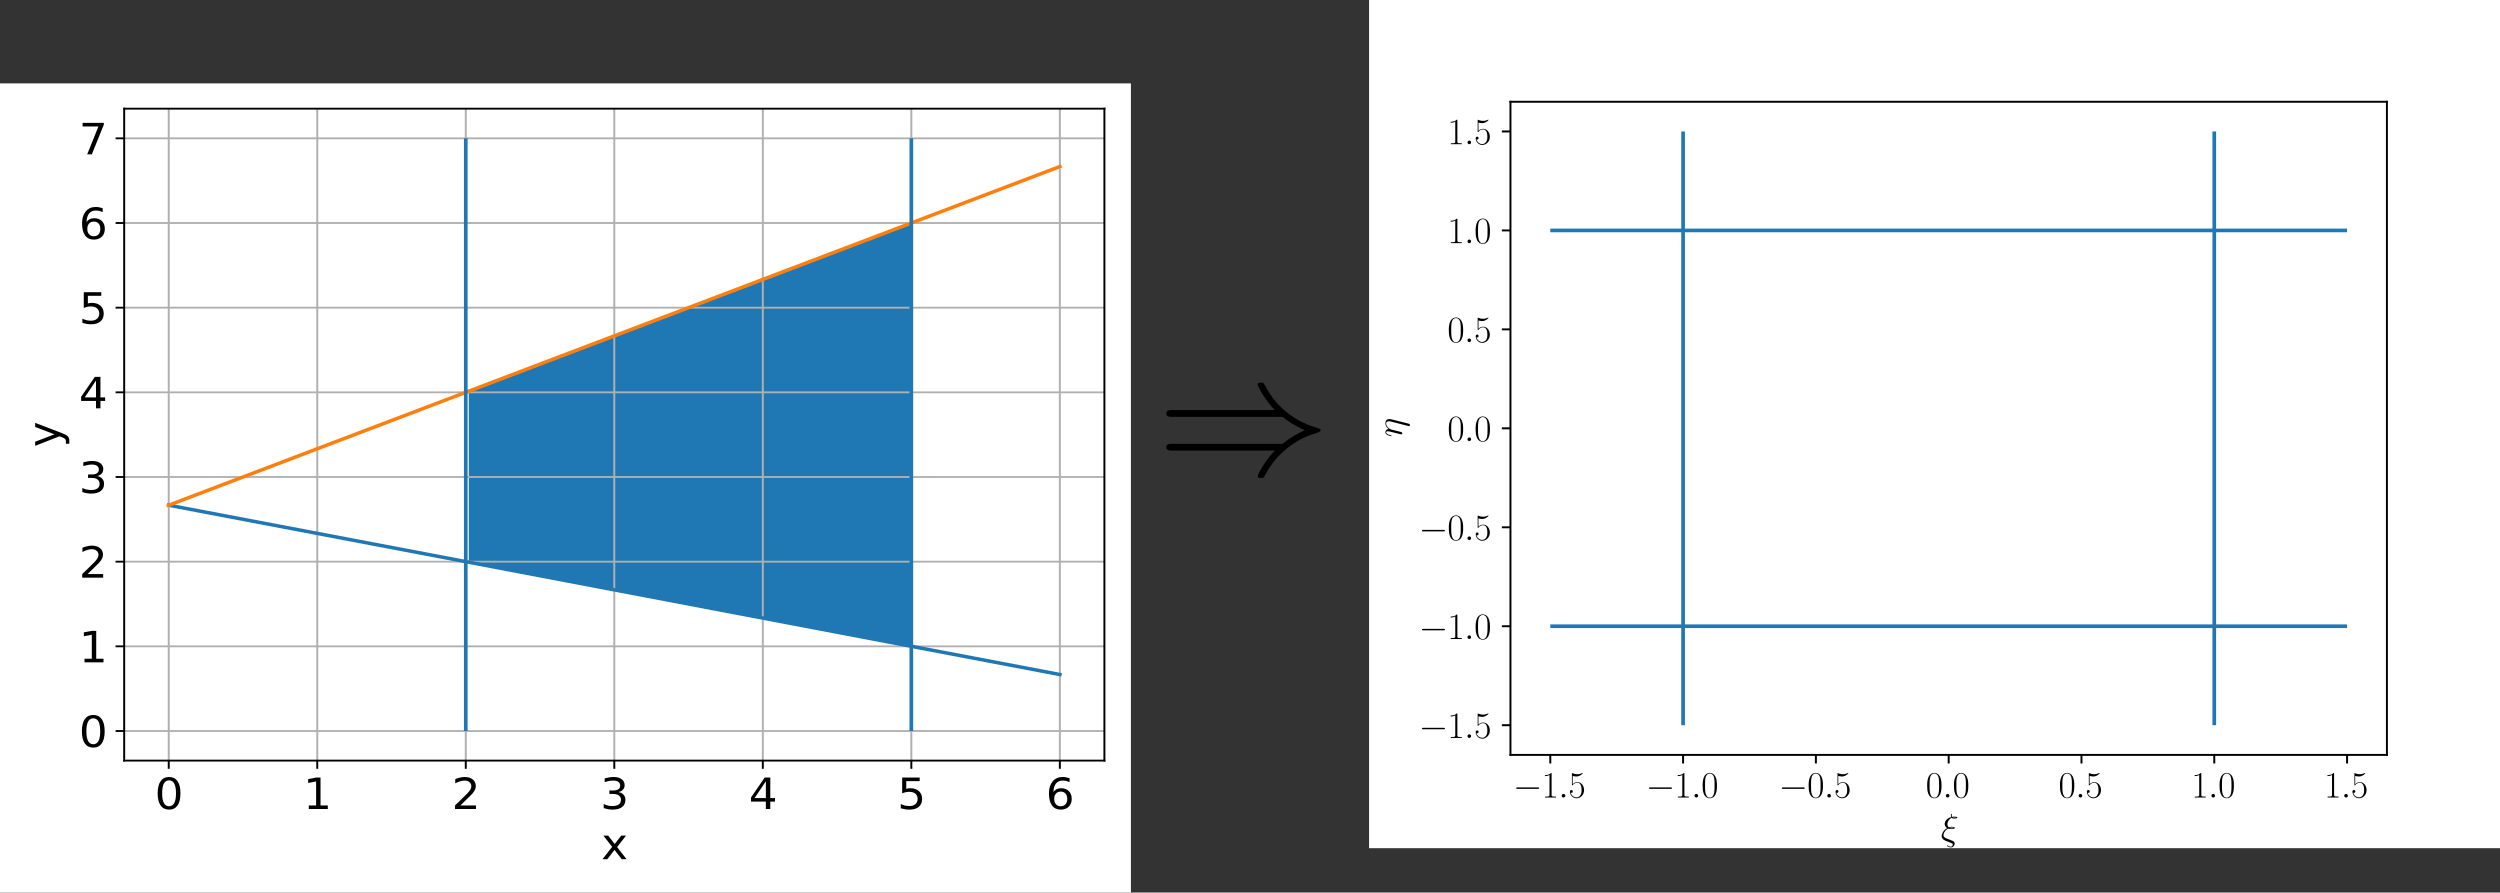 <?xml version="1.0" encoding="UTF-8" standalone="no"?>
<svg
   width="1018.649pt"
   height="363.675pt"
   viewBox="0 0 1018.649 363.675"
   version="1.1"
   id="svg300"
   sodipodi:docname="xietaBereich.svg"
   inkscape:version="1.1.1 (3bf5ae0d25, 2021-09-20)"
   xmlns:inkscape="http://www.inkscape.org/namespaces/inkscape"
   xmlns:sodipodi="http://sodipodi.sourceforge.net/DTD/sodipodi-0.dtd"
   xmlns:xlink="http://www.w3.org/1999/xlink"
   xmlns="http://www.w3.org/2000/svg"
   xmlns:svg="http://www.w3.org/2000/svg"
   xmlns:rdf="http://www.w3.org/1999/02/22-rdf-syntax-ns#"
   xmlns:cc="http://creativecommons.org/ns#"
   xmlns:dc="http://purl.org/dc/elements/1.1/"
   xmlns:ns1="http://www.iki.fi/pav/software/textext/">
  <rect x="0" y="0" width="1018.649" height="363.675" fill="#333333" stroke="none"/>
  <sodipodi:namedview
     id="namedview302"
     pagecolor="#ffffff"
     bordercolor="#666666"
     borderopacity="1.0"
     inkscape:pageshadow="2"
     inkscape:pageopacity="0.0"
     inkscape:pagecheckerboard="0"
     inkscape:document-units="pt"
     showgrid="false"
     inkscape:zoom="0.18337513"
     inkscape:cx="706.20264"
     inkscape:cy="738.92246"
     inkscape:window-width="1366"
     inkscape:window-height="705"
     inkscape:window-x="-8"
     inkscape:window-y="-8"
     inkscape:window-maximized="1"
     inkscape:current-layer="svg300" />
  <defs
     id="defs6">
    <style
       type="text/css"
       id="style4">*{stroke-linejoin: round; stroke-linecap: butt}</style>
    <style
       type="text/css"
       id="style1437">*{stroke-linejoin: round; stroke-linecap: butt}</style>
    <path
       id="mfb6cc3aec3"
       d="m 371.634,-286.104 v 180.987 l 1.825,0.363 1.825,0.363 1.825,0.363 1.825,0.363 1.825,0.363 1.825,0.363 1.825,0.363 1.825,0.363 1.825,0.363 1.825,0.363 1.825,0.363 1.825,0.363 1.825,0.363 1.825,0.363 1.825,0.363 1.825,0.363 1.825,0.363 1.825,0.363 1.825,0.363 1.825,0.363 1.825,0.363 1.825,0.363 1.825,0.363 1.825,0.363 1.825,0.363 1.825,0.363 1.825,0.363 1.825,0.363 1.825,0.363 1.825,0.363 1.825,0.363 1.825,0.363 1.825,0.363 v -216.966 0 l -1.825,0.727 -1.825,0.727 -1.825,0.727 -1.825,0.727 -1.825,0.727 -1.825,0.727 -1.825,0.727 -1.825,0.727 -1.825,0.727 -1.825,0.727 -1.825,0.727 -1.825,0.727 -1.825,0.727 -1.825,0.727 -1.825,0.727 -1.825,0.727 -1.825,0.727 -1.825,0.727 -1.825,0.727 -1.825,0.727 -1.825,0.727 -1.825,0.727 -1.825,0.727 -1.825,0.727 -1.825,0.727 -1.825,0.727 -1.825,0.727 -1.825,0.727 -1.825,0.727 -1.825,0.727 -1.825,0.727 -1.825,0.727 z"
       style="stroke:#ffffff" />
    <path
       id="m5500cf7543"
       d="M 0,0 V 3.5"
       style="stroke:#000000;stroke-width:0.8" />
    <path
       id="DejaVuSans-30"
       d="m 2034,4250 q -487,0 -733,-480 -245,-479 -245,-1442 0,-959 245,-1439 246,-480 733,-480 491,0 736,480 246,480 246,1439 0,963 -246,1442 -245,480 -736,480 z m 0,500 q 785,0 1199,-621 414,-620 414,-1801 0,-1178 -414,-1799 -414,-620 -1199,-620 -784,0 -1198,620 -414,621 -414,1799 0,1181 414,1801 414,621 1198,621 z"
       transform="scale(0.016)" />
    <path
       id="DejaVuSans-31"
       d="M 794,531 H 1825 V 4091 L 703,3866 v 575 l 1116,225 h 631 V 531 H 3481 V 0 H 794 Z"
       transform="scale(0.016)" />
    <path
       id="DejaVuSans-32"
       d="M 1228,531 H 3431 V 0 H 469 v 531 q 359,372 979,998 621,627 780,809 303,340 423,576 121,236 121,464 0,372 -261,606 -261,235 -680,235 -297,0 -627,-103 -329,-103 -704,-313 v 638 q 381,153 712,231 332,78 607,78 725,0 1156,-363 431,-362 431,-968 0,-288 -108,-546 -107,-257 -392,-607 -78,-91 -497,-524 Q 1991,1309 1228,531 Z"
       transform="scale(0.016)" />
    <path
       id="DejaVuSans-33"
       d="m 2597,2516 q 453,-97 707,-404 255,-306 255,-756 0,-690 -475,-1069 -475,-378 -1350,-378 -293,0 -604,58 -311,58 -642,174 v 609 q 262,-153 574,-231 313,-78 654,-78 593,0 904,234 311,234 311,681 0,413 -289,645 -289,233 -804,233 h -544 v 519 h 569 q 465,0 712,186 247,186 247,536 0,359 -255,551 -254,193 -729,193 -260,0 -557,-57 -297,-56 -653,-174 v 562 q 360,100 674,150 314,50 592,50 719,0 1137,-327 419,-326 419,-882 0,-388 -222,-655 -222,-267 -631,-370 z"
       transform="scale(0.016)" />
    <path
       id="DejaVuSans-34"
       d="M 2419,4116 825,1625 h 1594 z m -166,550 h 794 V 1625 h 666 V 1100 H 3047 V 0 H 2419 V 1100 H 313 v 609 z"
       transform="scale(0.016)" />
    <path
       id="DejaVuSans-35"
       d="M 691,4666 H 3169 V 4134 H 1269 V 2991 q 137,47 274,70 138,23 276,23 781,0 1237,-428 457,-428 457,-1159 Q 3513,744 3044,326 2575,-91 1722,-91 1428,-91 1123,-41 819,9 494,109 v 635 q 281,-153 581,-228 300,-75 634,-75 541,0 856,284 316,284 316,772 0,487 -316,771 -315,285 -856,285 -253,0 -505,-56 -251,-56 -513,-175 z"
       transform="scale(0.016)" />
    <path
       id="DejaVuSans-36"
       d="m 2113,2584 q -425,0 -674,-291 -248,-290 -248,-796 0,-503 248,-796 249,-292 674,-292 425,0 673,292 248,293 248,796 0,506 -248,796 -248,291 -673,291 z m 1253,1979 v -575 q -238,112 -480,171 -242,60 -480,60 -625,0 -955,-422 -329,-422 -376,-1275 184,272 462,417 279,145 613,145 703,0 1111,-427 408,-426 408,-1160 0,-719 -425,-1154 -425,-434 -1131,-434 -810,0 -1238,620 -428,621 -428,1799 0,1106 525,1764 525,658 1409,658 238,0 480,-47 242,-47 505,-140 z"
       transform="scale(0.016)" />
    <path
       id="DejaVuSans-78"
       d="M 3513,3500 2247,1797 3578,0 H 2900 L 1881,1375 863,0 H 184 L 1544,1831 300,3500 h 678 l 928,-1247 928,1247 z"
       transform="scale(0.016)" />
    <path
       id="m628132b4f6"
       d="M 0,0 H -3.5"
       style="stroke:#000000;stroke-width:0.8" />
    <path
       id="DejaVuSans-37"
       d="M 525,4666 H 3525 V 4397 L 1831,0 H 1172 L 2766,4134 H 525 Z"
       transform="scale(0.016)" />
    <path
       id="DejaVuSans-79"
       d="m 2059,-325 q -243,-625 -475,-815 -231,-191 -618,-191 H 506 v 481 h 338 q 237,0 368,113 132,112 291,531 L 1606,56 191,3500 H 800 L 1894,763 2988,3500 h 609 z"
       transform="scale(0.016)" />
    <clipPath
       id="p78d6d5facd">
      <rect
         x="50.6"
         y="10.8"
         width="399.4"
         height="278.44"
         id="rect1742" />
    </clipPath>
  </defs>
  <g
     id="figure_1"
     transform="translate(557.849)">
    <g
       id="patch_1">
      <path
         d="M 0,345.6 H 460.8 V 0 H 0 Z"
         style="fill:#ffffff"
         id="path8" />
    </g>
    <g
       id="axes_1">
      <g
         id="patch_2">
        <path
           d="M 57.6,307.584 H 414.72 V 41.472 H 57.6 Z"
           style="fill:#ffffff"
           id="path11" />
      </g>
      <g
         id="matplotlib.axis_1">
        <g
           id="xtick_1">
          <g
             id="line2d_1">
            <defs
               id="defs15">
              <path
                 id="m0224754f36"
                 d="M 0,0 V 3.5"
                 style="stroke:#000000;stroke-width:0.8" />
            </defs>
            <g
               id="g19">
              <use
                 xlink:href="#m0224754f36"
                 x="73.833"
                 y="307.584"
                 style="stroke:#000000;stroke-width:0.8"
                 id="use17"
                 width="100%"
                 height="100%" />
            </g>
          </g>
          <g
             id="text_1">
            <!-- $\mathdefault{&#8722;1.5}$ -->
            <g
               transform="matrix(0.15,0,0,-0.15,58.673,324.962)"
               id="g36">
              <defs
                 id="defs26">
                <path
                   id="CMSY10-0"
                   d="m 4218,1472 c 108,0 224,0 224,128 0,128 -116,128 -224,128 H 755 c -109,0 -224,0 -224,-128 0,-128 115,-128 224,-128 z"
                   transform="scale(0.016)" />
                <path
                   id="CMR17-31"
                   d="m 1702,4058 c 0,134 -6,134 -96,134 -249,-276 -627,-365 -985,-365 -19,0 -51,0 -58,-19 -6,-13 -6,-26 -6,-160 198,0 531,38 787,191 V 461 C 1344,236 1331,160 781,160 H 589 V 0 c 307,0 627,0 934,0 307,0 627,0 935,0 v 160 h -192 c -551,0 -564,70 -564,298 z"
                   transform="scale(0.016)" />
                <path
                   id="CMMI12-3a"
                   d="M 1178,307 C 1178,492 1024,619 870,619 685,619 557,466 557,313 557,128 710,0 864,0 c 186,0 314,153 314,307 z"
                   transform="scale(0.016)" />
                <path
                   id="CMR17-35"
                   d="m 730,3692 c 64,-26 326,-108 595,-108 595,0 921,327 1107,516 0,57 0,92 -38,92 -7,0 -20,0 -71,-29 -224,-105 -486,-190 -806,-190 -192,0 -480,26 -794,166 -70,32 -83,32 -89,32 -32,0 -39,-7 -39,-134 V 2203 c 0,-114 0,-146 64,-146 32,0 45,13 77,57 205,287 486,408 806,408 224,0 704,-140 704,-1233 0,-204 0,-574 -192,-868 C 1894,159 1645,25 1370,25 947,25 518,320 403,814 c 26,-7 77,-19 103,-19 83,0 243,45 243,243 0,172 -122,242 -243,242 -148,0 -244,-90 -244,-269 0,-557 442,-1139 1120,-1139 660,0 1287,568 1287,1392 0,766 -499,1360 -1120,1360 -327,0 -602,-121 -819,-350 z"
                   transform="scale(0.016)" />
              </defs>
              <use
                 xlink:href="#CMSY10-0"
                 transform="scale(0.996)"
                 id="use28"
                 x="0"
                 y="0"
                 width="100%"
                 height="100%" />
              <use
                 xlink:href="#CMR17-31"
                 transform="matrix(0.996,0,0,0.996,77.487,0)"
                 id="use30"
                 x="0"
                 y="0"
                 width="100%"
                 height="100%" />
              <use
                 xlink:href="#CMMI12-3a"
                 transform="matrix(0.996,0,0,0.996,123.178,0)"
                 id="use32"
                 x="0"
                 y="0"
                 width="100%"
                 height="100%" />
              <use
                 xlink:href="#CMR17-35"
                 transform="matrix(0.996,0,0,0.996,150.275,0)"
                 id="use34"
                 x="0"
                 y="0"
                 width="100%"
                 height="100%" />
            </g>
          </g>
        </g>
        <g
           id="xtick_2">
          <g
             id="line2d_2">
            <g
               id="g42">
              <use
                 xlink:href="#m0224754f36"
                 x="127.942"
                 y="307.584"
                 style="stroke:#000000;stroke-width:0.8"
                 id="use40"
                 width="100%"
                 height="100%" />
            </g>
          </g>
          <g
             id="text_2">
            <!-- $\mathdefault{&#8722;1.0}$ -->
            <g
               transform="matrix(0.15,0,0,-0.15,112.782,324.962)"
               id="g56">
              <defs
                 id="defs46">
                <path
                   id="CMR17-30"
                   d="m 2688,2025 c 0,391 -6,1055 -275,1566 -237,448 -615,607 -947,607 -308,0 -698,-140 -941,-601 C 269,3118 243,2524 243,2025 c 0,-364 7,-919 205,-1406 275,-658 768,-747 1018,-747 294,0 742,121 1004,728 192,442 218,959 218,1425 z M 1466,-26 c -410,0 -653,351 -743,838 -70,376 -70,926 -70,1284 0,492 0,901 83,1291 122,542 480,709 730,709 262,0 601,-173 723,-696 83,-364 89,-793 89,-1304 0,-416 0,-927 -76,-1304 C 2067,95 1690,-26 1466,-26 Z"
                   transform="scale(0.016)" />
              </defs>
              <use
                 xlink:href="#CMSY10-0"
                 transform="scale(0.996)"
                 id="use48"
                 x="0"
                 y="0"
                 width="100%"
                 height="100%" />
              <use
                 xlink:href="#CMR17-31"
                 transform="matrix(0.996,0,0,0.996,77.487,0)"
                 id="use50"
                 x="0"
                 y="0"
                 width="100%"
                 height="100%" />
              <use
                 xlink:href="#CMMI12-3a"
                 transform="matrix(0.996,0,0,0.996,123.178,0)"
                 id="use52"
                 x="0"
                 y="0"
                 width="100%"
                 height="100%" />
              <use
                 xlink:href="#CMR17-30"
                 transform="matrix(0.996,0,0,0.996,150.275,0)"
                 id="use54"
                 x="0"
                 y="0"
                 width="100%"
                 height="100%" />
            </g>
          </g>
        </g>
        <g
           id="xtick_3">
          <g
             id="line2d_3">
            <g
               id="g62">
              <use
                 xlink:href="#m0224754f36"
                 x="182.051"
                 y="307.584"
                 style="stroke:#000000;stroke-width:0.8"
                 id="use60"
                 width="100%"
                 height="100%" />
            </g>
          </g>
          <g
             id="text_3">
            <!-- $\mathdefault{&#8722;0.5}$ -->
            <g
               transform="matrix(0.15,0,0,-0.15,166.891,324.962)"
               id="g73">
              <use
                 xlink:href="#CMSY10-0"
                 transform="scale(0.996)"
                 id="use65"
                 x="0"
                 y="0"
                 width="100%"
                 height="100%" />
              <use
                 xlink:href="#CMR17-30"
                 transform="matrix(0.996,0,0,0.996,77.487,0)"
                 id="use67"
                 x="0"
                 y="0"
                 width="100%"
                 height="100%" />
              <use
                 xlink:href="#CMMI12-3a"
                 transform="matrix(0.996,0,0,0.996,123.178,0)"
                 id="use69"
                 x="0"
                 y="0"
                 width="100%"
                 height="100%" />
              <use
                 xlink:href="#CMR17-35"
                 transform="matrix(0.996,0,0,0.996,150.275,0)"
                 id="use71"
                 x="0"
                 y="0"
                 width="100%"
                 height="100%" />
            </g>
          </g>
        </g>
        <g
           id="xtick_4">
          <g
             id="line2d_4">
            <g
               id="g79">
              <use
                 xlink:href="#m0224754f36"
                 x="236.16"
                 y="307.584"
                 style="stroke:#000000;stroke-width:0.8"
                 id="use77"
                 width="100%"
                 height="100%" />
            </g>
          </g>
          <g
             id="text_4">
            <!-- $\mathdefault{0.0}$ -->
            <g
               transform="matrix(0.15,0,0,-0.15,226.811,324.962)"
               id="g88">
              <use
                 xlink:href="#CMR17-30"
                 transform="scale(0.996)"
                 id="use82"
                 x="0"
                 y="0"
                 width="100%"
                 height="100%" />
              <use
                 xlink:href="#CMMI12-3a"
                 transform="matrix(0.996,0,0,0.996,45.69,0)"
                 id="use84"
                 x="0"
                 y="0"
                 width="100%"
                 height="100%" />
              <use
                 xlink:href="#CMR17-30"
                 transform="matrix(0.996,0,0,0.996,72.788,0)"
                 id="use86"
                 x="0"
                 y="0"
                 width="100%"
                 height="100%" />
            </g>
          </g>
        </g>
        <g
           id="xtick_5">
          <g
             id="line2d_5">
            <g
               id="g94">
              <use
                 xlink:href="#m0224754f36"
                 x="290.269"
                 y="307.584"
                 style="stroke:#000000;stroke-width:0.8"
                 id="use92"
                 width="100%"
                 height="100%" />
            </g>
          </g>
          <g
             id="text_5">
            <!-- $\mathdefault{0.5}$ -->
            <g
               transform="matrix(0.15,0,0,-0.15,280.921,324.962)"
               id="g103">
              <use
                 xlink:href="#CMR17-30"
                 transform="scale(0.996)"
                 id="use97"
                 x="0"
                 y="0"
                 width="100%"
                 height="100%" />
              <use
                 xlink:href="#CMMI12-3a"
                 transform="matrix(0.996,0,0,0.996,45.69,0)"
                 id="use99"
                 x="0"
                 y="0"
                 width="100%"
                 height="100%" />
              <use
                 xlink:href="#CMR17-35"
                 transform="matrix(0.996,0,0,0.996,72.788,0)"
                 id="use101"
                 x="0"
                 y="0"
                 width="100%"
                 height="100%" />
            </g>
          </g>
        </g>
        <g
           id="xtick_6">
          <g
             id="line2d_6">
            <g
               id="g109">
              <use
                 xlink:href="#m0224754f36"
                 x="344.378"
                 y="307.584"
                 style="stroke:#000000;stroke-width:0.8"
                 id="use107"
                 width="100%"
                 height="100%" />
            </g>
          </g>
          <g
             id="text_6">
            <!-- $\mathdefault{1.0}$ -->
            <g
               transform="matrix(0.15,0,0,-0.15,335.03,324.962)"
               id="g118">
              <use
                 xlink:href="#CMR17-31"
                 transform="scale(0.996)"
                 id="use112"
                 x="0"
                 y="0"
                 width="100%"
                 height="100%" />
              <use
                 xlink:href="#CMMI12-3a"
                 transform="matrix(0.996,0,0,0.996,45.69,0)"
                 id="use114"
                 x="0"
                 y="0"
                 width="100%"
                 height="100%" />
              <use
                 xlink:href="#CMR17-30"
                 transform="matrix(0.996,0,0,0.996,72.788,0)"
                 id="use116"
                 x="0"
                 y="0"
                 width="100%"
                 height="100%" />
            </g>
          </g>
        </g>
        <g
           id="xtick_7">
          <g
             id="line2d_7">
            <g
               id="g124">
              <use
                 xlink:href="#m0224754f36"
                 x="398.487"
                 y="307.584"
                 style="stroke:#000000;stroke-width:0.8"
                 id="use122"
                 width="100%"
                 height="100%" />
            </g>
          </g>
          <g
             id="text_7">
            <!-- $\mathdefault{1.5}$ -->
            <g
               transform="matrix(0.15,0,0,-0.15,389.139,324.962)"
               id="g133">
              <use
                 xlink:href="#CMR17-31"
                 transform="scale(0.996)"
                 id="use127"
                 x="0"
                 y="0"
                 width="100%"
                 height="100%" />
              <use
                 xlink:href="#CMMI12-3a"
                 transform="matrix(0.996,0,0,0.996,45.69,0)"
                 id="use129"
                 x="0"
                 y="0"
                 width="100%"
                 height="100%" />
              <use
                 xlink:href="#CMR17-35"
                 transform="matrix(0.996,0,0,0.996,72.788,0)"
                 id="use131"
                 x="0"
                 y="0"
                 width="100%"
                 height="100%" />
            </g>
          </g>
        </g>
        <g
           id="text_8">
          <!-- $\xi$ -->
          <g
             transform="matrix(0.15,0,0,-0.15,232.965,342.245)"
             id="g142">
            <defs
               id="defs138">
              <path
                 id="CMMI12-18"
                 d="M 1670,-24 998,242 c -166,62 -550,214 -550,593 0,542 672,1092 806,1092 13,0 71,-13 90,-19 173,-51 339,-51 454,-51 199,0 576,0 576,205 0,156 -230,178 -505,178 -128,0 -301,0 -531,-77 -154,129 -218,333 -218,527 0,352 230,852 736,1090 115,-132 269,-132 403,-132 160,0 551,0 551,172 0,148 -308,148 -512,148 -128,0 -224,0 -404,-32 -32,75 -38,88 -38,227 0,114 26,203 26,221 0,38 -32,64 -64,64 -103,0 -103,-234 -103,-285 0,-88 7,-177 45,-259 C 992,3679 653,3133 653,2716 653,2330 909,2118 1082,2021 422,1667 141,1021 141,679 141,128 646,-69 877,-164 l 576,-228 c 160,-57 422,-164 467,-190 64,-44 115,-121 115,-222 0,-133 -102,-348 -326,-348 -96,0 -307,25 -538,197 -45,39 -51,45 -77,45 -32,0 -64,-26 -64,-64 0,-70 333,-306 679,-306 409,0 659,391 659,663 0,196 -109,353 -314,442 z m 327,3841 c 109,23 224,23 307,23 211,0 230,-4 358,-28 -76,-23 -128,-37 -396,-37 -122,0 -199,0 -269,42 z M 1491,2057 c 154,55 295,55 371,55 212,0 224,-9 365,-55 -70,-46 -128,-73 -403,-73 -154,0 -218,0 -333,73 z"
                 transform="scale(0.016)" />
            </defs>
            <use
               xlink:href="#CMMI12-18"
               transform="scale(0.996)"
               id="use140"
               x="0"
               y="0"
               width="100%"
               height="100%" />
          </g>
        </g>
      </g>
      <g
         id="matplotlib.axis_2">
        <g
           id="ytick_1">
          <g
             id="line2d_8">
            <defs
               id="defs147">
              <path
                 id="m755c963926"
                 d="M 0,0 H -3.5"
                 style="stroke:#000000;stroke-width:0.8" />
            </defs>
            <g
               id="g151">
              <use
                 xlink:href="#m755c963926"
                 x="57.6"
                 y="295.488"
                 style="stroke:#000000;stroke-width:0.8"
                 id="use149"
                 width="100%"
                 height="100%" />
            </g>
          </g>
          <g
             id="text_9">
            <!-- $\mathdefault{&#8722;1.5}$ -->
            <g
               transform="matrix(0.15,0,0,-0.15,20.28,300.677)"
               id="g162">
              <use
                 xlink:href="#CMSY10-0"
                 transform="scale(0.996)"
                 id="use154"
                 x="0"
                 y="0"
                 width="100%"
                 height="100%" />
              <use
                 xlink:href="#CMR17-31"
                 transform="matrix(0.996,0,0,0.996,77.487,0)"
                 id="use156"
                 x="0"
                 y="0"
                 width="100%"
                 height="100%" />
              <use
                 xlink:href="#CMMI12-3a"
                 transform="matrix(0.996,0,0,0.996,123.178,0)"
                 id="use158"
                 x="0"
                 y="0"
                 width="100%"
                 height="100%" />
              <use
                 xlink:href="#CMR17-35"
                 transform="matrix(0.996,0,0,0.996,150.275,0)"
                 id="use160"
                 x="0"
                 y="0"
                 width="100%"
                 height="100%" />
            </g>
          </g>
        </g>
        <g
           id="ytick_2">
          <g
             id="line2d_9">
            <g
               id="g168">
              <use
                 xlink:href="#m755c963926"
                 x="57.6"
                 y="255.168"
                 style="stroke:#000000;stroke-width:0.8"
                 id="use166"
                 width="100%"
                 height="100%" />
            </g>
          </g>
          <g
             id="text_10">
            <!-- $\mathdefault{&#8722;1.0}$ -->
            <g
               transform="matrix(0.15,0,0,-0.15,20.28,260.357)"
               id="g179">
              <use
                 xlink:href="#CMSY10-0"
                 transform="scale(0.996)"
                 id="use171"
                 x="0"
                 y="0"
                 width="100%"
                 height="100%" />
              <use
                 xlink:href="#CMR17-31"
                 transform="matrix(0.996,0,0,0.996,77.487,0)"
                 id="use173"
                 x="0"
                 y="0"
                 width="100%"
                 height="100%" />
              <use
                 xlink:href="#CMMI12-3a"
                 transform="matrix(0.996,0,0,0.996,123.178,0)"
                 id="use175"
                 x="0"
                 y="0"
                 width="100%"
                 height="100%" />
              <use
                 xlink:href="#CMR17-30"
                 transform="matrix(0.996,0,0,0.996,150.275,0)"
                 id="use177"
                 x="0"
                 y="0"
                 width="100%"
                 height="100%" />
            </g>
          </g>
        </g>
        <g
           id="ytick_3">
          <g
             id="line2d_10">
            <g
               id="g185">
              <use
                 xlink:href="#m755c963926"
                 x="57.6"
                 y="214.848"
                 style="stroke:#000000;stroke-width:0.8"
                 id="use183"
                 width="100%"
                 height="100%" />
            </g>
          </g>
          <g
             id="text_11">
            <!-- $\mathdefault{&#8722;0.5}$ -->
            <g
               transform="matrix(0.15,0,0,-0.15,20.28,220.037)"
               id="g196">
              <use
                 xlink:href="#CMSY10-0"
                 transform="scale(0.996)"
                 id="use188"
                 x="0"
                 y="0"
                 width="100%"
                 height="100%" />
              <use
                 xlink:href="#CMR17-30"
                 transform="matrix(0.996,0,0,0.996,77.487,0)"
                 id="use190"
                 x="0"
                 y="0"
                 width="100%"
                 height="100%" />
              <use
                 xlink:href="#CMMI12-3a"
                 transform="matrix(0.996,0,0,0.996,123.178,0)"
                 id="use192"
                 x="0"
                 y="0"
                 width="100%"
                 height="100%" />
              <use
                 xlink:href="#CMR17-35"
                 transform="matrix(0.996,0,0,0.996,150.275,0)"
                 id="use194"
                 x="0"
                 y="0"
                 width="100%"
                 height="100%" />
            </g>
          </g>
        </g>
        <g
           id="ytick_4">
          <g
             id="line2d_11">
            <g
               id="g202">
              <use
                 xlink:href="#m755c963926"
                 x="57.6"
                 y="174.528"
                 style="stroke:#000000;stroke-width:0.8"
                 id="use200"
                 width="100%"
                 height="100%" />
            </g>
          </g>
          <g
             id="text_12">
            <!-- $\mathdefault{0.0}$ -->
            <g
               transform="matrix(0.15,0,0,-0.15,31.903,179.717)"
               id="g211">
              <use
                 xlink:href="#CMR17-30"
                 transform="scale(0.996)"
                 id="use205"
                 x="0"
                 y="0"
                 width="100%"
                 height="100%" />
              <use
                 xlink:href="#CMMI12-3a"
                 transform="matrix(0.996,0,0,0.996,45.69,0)"
                 id="use207"
                 x="0"
                 y="0"
                 width="100%"
                 height="100%" />
              <use
                 xlink:href="#CMR17-30"
                 transform="matrix(0.996,0,0,0.996,72.788,0)"
                 id="use209"
                 x="0"
                 y="0"
                 width="100%"
                 height="100%" />
            </g>
          </g>
        </g>
        <g
           id="ytick_5">
          <g
             id="line2d_12">
            <g
               id="g217">
              <use
                 xlink:href="#m755c963926"
                 x="57.6"
                 y="134.208"
                 style="stroke:#000000;stroke-width:0.8"
                 id="use215"
                 width="100%"
                 height="100%" />
            </g>
          </g>
          <g
             id="text_13">
            <!-- $\mathdefault{0.5}$ -->
            <g
               transform="matrix(0.15,0,0,-0.15,31.903,139.397)"
               id="g226">
              <use
                 xlink:href="#CMR17-30"
                 transform="scale(0.996)"
                 id="use220"
                 x="0"
                 y="0"
                 width="100%"
                 height="100%" />
              <use
                 xlink:href="#CMMI12-3a"
                 transform="matrix(0.996,0,0,0.996,45.69,0)"
                 id="use222"
                 x="0"
                 y="0"
                 width="100%"
                 height="100%" />
              <use
                 xlink:href="#CMR17-35"
                 transform="matrix(0.996,0,0,0.996,72.788,0)"
                 id="use224"
                 x="0"
                 y="0"
                 width="100%"
                 height="100%" />
            </g>
          </g>
        </g>
        <g
           id="ytick_6">
          <g
             id="line2d_13">
            <g
               id="g232">
              <use
                 xlink:href="#m755c963926"
                 x="57.6"
                 y="93.888"
                 style="stroke:#000000;stroke-width:0.8"
                 id="use230"
                 width="100%"
                 height="100%" />
            </g>
          </g>
          <g
             id="text_14">
            <!-- $\mathdefault{1.0}$ -->
            <g
               transform="matrix(0.15,0,0,-0.15,31.903,99.077)"
               id="g241">
              <use
                 xlink:href="#CMR17-31"
                 transform="scale(0.996)"
                 id="use235"
                 x="0"
                 y="0"
                 width="100%"
                 height="100%" />
              <use
                 xlink:href="#CMMI12-3a"
                 transform="matrix(0.996,0,0,0.996,45.69,0)"
                 id="use237"
                 x="0"
                 y="0"
                 width="100%"
                 height="100%" />
              <use
                 xlink:href="#CMR17-30"
                 transform="matrix(0.996,0,0,0.996,72.788,0)"
                 id="use239"
                 x="0"
                 y="0"
                 width="100%"
                 height="100%" />
            </g>
          </g>
        </g>
        <g
           id="ytick_7">
          <g
             id="line2d_14">
            <g
               id="g247">
              <use
                 xlink:href="#m755c963926"
                 x="57.6"
                 y="53.568"
                 style="stroke:#000000;stroke-width:0.8"
                 id="use245"
                 width="100%"
                 height="100%" />
            </g>
          </g>
          <g
             id="text_15">
            <!-- $\mathdefault{1.5}$ -->
            <g
               transform="matrix(0.15,0,0,-0.15,31.903,58.757)"
               id="g256">
              <use
                 xlink:href="#CMR17-31"
                 transform="scale(0.996)"
                 id="use250"
                 x="0"
                 y="0"
                 width="100%"
                 height="100%" />
              <use
                 xlink:href="#CMMI12-3a"
                 transform="matrix(0.996,0,0,0.996,45.69,0)"
                 id="use252"
                 x="0"
                 y="0"
                 width="100%"
                 height="100%" />
              <use
                 xlink:href="#CMR17-35"
                 transform="matrix(0.996,0,0,0.996,72.788,0)"
                 id="use254"
                 x="0"
                 y="0"
                 width="100%"
                 height="100%" />
            </g>
          </g>
        </g>
        <g
           id="text_16">
          <!-- $\eta$ -->
          <g
             transform="matrix(0,-0.15,-0.15,0,13.374,178.138)"
             id="g265">
            <defs
               id="defs261">
              <path
                 id="CMMI12-11"
                 d="m 3040,1768 c 32,127 51,205 51,377 0,383 -224,670 -710,670 -570,0 -871,-402 -986,-561 -19,364 -281,561 -563,561 -186,0 -333,-89 -454,-332 -116,-229 -205,-619 -205,-644 0,-26 25,-58 70,-58 51,0 58,7 96,153 96,377 218,754 474,754 147,0 198,-102 198,-294 0,-140 -64,-389 -109,-587 L 723,1118 C 698,996 627,709 595,593 550,428 480,127 480,96 480,6 550,-64 646,-64 c 77,0 167,39 218,134 13,32 70,256 102,383 l 141,575 211,843 c 13,38 173,357 410,561 166,154 384,256 634,256 256,0 345,-192 345,-447 0,-186 -25,-288 -57,-410 l -743,-2938 c -6,-32 -19,-70 -19,-109 0,-96 77,-160 173,-160 57,0 192,26 243,218 z"
                 transform="scale(0.016)" />
            </defs>
            <use
               xlink:href="#CMMI12-11"
               transform="scale(0.996)"
               id="use263"
               x="0"
               y="0"
               width="100%"
               height="100%" />
          </g>
        </g>
      </g>
      <g
         id="LineCollection_1">
        <path
           d="M 127.942,295.488 V 53.568"
           clip-path="url(#pc53941c526)"
           style="fill:none;stroke:#1f77b4;stroke-width:1.5"
           id="path269" />
      </g>
      <g
         id="LineCollection_2">
        <path
           d="M 344.378,295.488 V 53.568"
           clip-path="url(#pc53941c526)"
           style="fill:none;stroke:#1f77b4;stroke-width:1.5"
           id="path272" />
      </g>
      <g
         id="LineCollection_3">
        <path
           d="M 73.833,255.168 H 398.487"
           clip-path="url(#pc53941c526)"
           style="fill:none;stroke:#1f77b4;stroke-width:1.5"
           id="path275" />
      </g>
      <g
         id="LineCollection_4">
        <path
           d="M 73.833,93.888 H 398.487"
           clip-path="url(#pc53941c526)"
           style="fill:none;stroke:#1f77b4;stroke-width:1.5"
           id="path278" />
      </g>
      <g
         id="patch_3">
        <path
           d="M 57.6,307.584 V 41.472"
           style="fill:none;stroke:#000000;stroke-width:0.8;stroke-linecap:square;stroke-linejoin:miter"
           id="path281" />
      </g>
      <g
         id="patch_4">
        <path
           d="M 414.72,307.584 V 41.472"
           style="fill:none;stroke:#000000;stroke-width:0.8;stroke-linecap:square;stroke-linejoin:miter"
           id="path284" />
      </g>
      <g
         id="patch_5">
        <path
           d="M 57.6,307.584 H 414.72"
           style="fill:none;stroke:#000000;stroke-width:0.8;stroke-linecap:square;stroke-linejoin:miter"
           id="path287" />
      </g>
      <g
         id="patch_6">
        <path
           d="M 57.6,41.472 H 414.72"
           style="fill:none;stroke:#000000;stroke-width:0.8;stroke-linecap:square;stroke-linejoin:miter"
           id="path290" />
      </g>
    </g>
  </g>
  <defs
     id="defs298">
    <clipPath
       id="pc53941c526">
      <rect
         x="57.6"
         y="41.472"
         width="357.12"
         height="266.112"
         id="rect295" />
    </clipPath>
  </defs>
  <g
     id="figure_1-9"
     transform="matrix(1,0,0,0.954,0,33.982)">
    <g
       id="patch_1-0">
      <path
         d="M 0,345.6 H 460.8 V 0 H 0 Z"
         style="fill:#ffffff"
         id="path1441" />
    </g>
    <g
       id="axes_1-8">
      <g
         id="patch_2-7">
        <path
           d="M 50.6,289.24 H 450 V 10.8 H 50.6 Z"
           style="fill:#ffffff"
           id="path1444" />
      </g>
      <g
         id="PolyCollection_1">
        <path
           d="m 191.001,131.455 v 73.049 l 1.825,0.363 1.825,0.363 1.825,0.363 1.825,0.363 1.825,0.363 1.825,0.363 1.825,0.363 1.825,0.363 1.825,0.363 1.825,0.363 1.825,0.363 1.825,0.363 1.825,0.363 1.825,0.363 1.825,0.363 1.825,0.363 1.825,0.363 1.825,0.363 1.825,0.363 1.825,0.363 1.825,0.363 1.825,0.363 1.825,0.363 1.825,0.363 1.825,0.363 1.825,0.363 1.825,0.363 1.825,0.363 1.825,0.363 1.825,0.363 1.825,0.363 1.825,0.363 1.825,0.363 1.825,0.363 1.825,0.363 1.825,0.363 1.825,0.363 1.825,0.363 1.825,0.363 1.825,0.363 1.825,0.363 1.825,0.363 1.825,0.363 1.825,0.363 1.825,0.363 1.825,0.363 1.825,0.363 1.825,0.363 1.825,0.363 1.825,0.363 1.825,0.363 1.825,0.363 1.825,0.363 1.825,0.363 1.825,0.363 1.825,0.363 1.825,0.363 1.825,0.363 1.825,0.363 1.825,0.363 1.825,0.363 1.825,0.363 1.825,0.363 1.825,0.363 1.825,0.363 1.825,0.363 1.825,0.363 1.825,0.363 1.825,0.363 1.825,0.363 1.825,0.363 1.825,0.363 1.825,0.363 1.825,0.363 1.825,0.363 1.825,0.363 1.825,0.363 1.825,0.363 1.825,0.363 1.825,0.363 1.825,0.363 1.825,0.363 1.825,0.363 1.825,0.363 1.825,0.363 1.825,0.363 1.825,0.363 1.825,0.363 1.825,0.363 1.825,0.363 1.825,0.363 1.825,0.363 1.825,0.363 1.825,0.363 1.825,0.363 1.825,0.363 1.825,0.363 1.825,0.363 1.825,0.363 1.825,0.363 1.825,0.363 1.825,0.363 1.825,0.363 1.825,0.363 1.825,0.363 1.825,0.363 1.825,0.363 1.825,0.363 1.825,0.363 1.825,0.363 1.825,0.363 1.825,0.363 1.825,0.363 1.825,0.363 1.825,0.363 1.825,0.363 1.825,0.363 1.825,0.363 1.825,0.363 1.825,0.363 1.825,0.363 1.825,0.363 1.825,0.363 1.825,0.363 1.825,0.363 1.825,0.363 1.825,0.363 1.825,0.363 1.825,0.363 1.825,0.363 1.825,0.363 1.825,0.363 v -216.966 0 l -1.825,0.727 -1.825,0.727 -1.825,0.727 -1.825,0.727 -1.825,0.727 -1.825,0.727 -1.825,0.727 -1.825,0.727 -1.825,0.727 -1.825,0.727 -1.825,0.727 -1.825,0.727 -1.825,0.727 -1.825,0.727 -1.825,0.727 -1.825,0.727 -1.825,0.727 -1.825,0.727 -1.825,0.727 -1.825,0.727 -1.825,0.727 -1.825,0.727 -1.825,0.727 -1.825,0.727 -1.825,0.727 -1.825,0.727 -1.825,0.727 -1.825,0.727 -1.825,0.727 -1.825,0.727 -1.825,0.727 -1.825,0.727 -1.825,0.727 -1.825,0.727 -1.825,0.727 -1.825,0.727 -1.825,0.727 -1.825,0.727 -1.825,0.727 -1.825,0.727 -1.825,0.727 -1.825,0.727 -1.825,0.727 -1.825,0.727 -1.825,0.727 -1.825,0.727 -1.825,0.727 -1.825,0.727 -1.825,0.727 -1.825,0.727 -1.825,0.727 -1.825,0.727 -1.825,0.727 -1.825,0.727 -1.825,0.727 -1.825,0.727 -1.825,0.727 -1.825,0.727 -1.825,0.727 -1.825,0.727 -1.825,0.727 -1.825,0.727 -1.825,0.727 -1.825,0.727 -1.825,0.727 -1.825,0.727 -1.825,0.727 -1.825,0.727 -1.825,0.727 -1.825,0.727 -1.825,0.727 -1.825,0.727 -1.825,0.727 -1.825,0.727 -1.825,0.727 -1.825,0.727 -1.825,0.727 -1.825,0.727 -1.825,0.727 -1.825,0.727 -1.825,0.727 -1.825,0.727 -1.825,0.727 -1.825,0.727 -1.825,0.727 -1.825,0.727 -1.825,0.727 -1.825,0.727 -1.825,0.727 -1.825,0.727 -1.825,0.727 -1.825,0.727 -1.825,0.727 -1.825,0.727 -1.825,0.727 -1.825,0.727 -1.825,0.727 -1.825,0.727 -1.825,0.727 -1.825,0.727 -1.825,0.727 -1.825,0.727 -1.825,0.727 -1.825,0.727 -1.825,0.727 -1.825,0.727 -1.825,0.727 -1.825,0.727 -1.825,0.727 -1.825,0.727 -1.825,0.727 -1.825,0.727 -1.825,0.727 -1.825,0.727 -1.825,0.727 -1.825,0.727 -1.825,0.727 -1.825,0.727 -1.825,0.727 -1.825,0.727 -1.825,0.727 -1.825,0.727 -1.825,0.727 -1.825,0.727 -1.825,0.727 -1.825,0.727 -1.825,0.727 -1.825,0.727 -1.825,0.727 -1.825,0.727 -1.825,0.727 z"
           clip-path="url(#p78d6d5facd)"
           style="fill:#1f77b4"
           id="path1447" />
      </g>
      <g
         id="PolyCollection_2">
        <defs
           id="defs1451">
          <path
             id="path1773"
             d="m 371.634,-286.104 v 180.987 l 1.825,0.363 1.825,0.363 1.825,0.363 1.825,0.363 1.825,0.363 1.825,0.363 1.825,0.363 1.825,0.363 1.825,0.363 1.825,0.363 1.825,0.363 1.825,0.363 1.825,0.363 1.825,0.363 1.825,0.363 1.825,0.363 1.825,0.363 1.825,0.363 1.825,0.363 1.825,0.363 1.825,0.363 1.825,0.363 1.825,0.363 1.825,0.363 1.825,0.363 1.825,0.363 1.825,0.363 1.825,0.363 1.825,0.363 1.825,0.363 1.825,0.363 1.825,0.363 1.825,0.363 v -216.966 0 l -1.825,0.727 -1.825,0.727 -1.825,0.727 -1.825,0.727 -1.825,0.727 -1.825,0.727 -1.825,0.727 -1.825,0.727 -1.825,0.727 -1.825,0.727 -1.825,0.727 -1.825,0.727 -1.825,0.727 -1.825,0.727 -1.825,0.727 -1.825,0.727 -1.825,0.727 -1.825,0.727 -1.825,0.727 -1.825,0.727 -1.825,0.727 -1.825,0.727 -1.825,0.727 -1.825,0.727 -1.825,0.727 -1.825,0.727 -1.825,0.727 -1.825,0.727 -1.825,0.727 -1.825,0.727 -1.825,0.727 -1.825,0.727 z"
             style="stroke:#ffffff" />
        </defs>
        <g
           clip-path="url(#p78d6d5facd)"
           id="g1455">
          <use
             xlink:href="#mfb6cc3aec3"
             x="0"
             y="345.6"
             style="fill:#ffffff;stroke:#ffffff"
             id="use1453"
             width="100%"
             height="100%" />
        </g>
      </g>
      <g
         id="matplotlib.axis_1-6">
        <g
           id="xtick_1-7">
          <g
             id="line2d_1-6">
            <path
               d="M 68.755,289.24 V 10.8"
               clip-path="url(#p78d6d5facd)"
               style="fill:none;stroke:#b0b0b0;stroke-width:0.8;stroke-linecap:square"
               id="path1458" />
          </g>
          <g
             id="line2d_2-7">
            <defs
               id="defs1462">
              <path
                 id="path1781"
                 d="M 0,0 V 3.5"
                 style="stroke:#000000;stroke-width:0.8" />
            </defs>
            <g
               id="g1466">
              <use
                 xlink:href="#m5500cf7543"
                 x="68.755"
                 y="289.24"
                 style="stroke:#000000;stroke-width:0.8"
                 id="use1464"
                 width="100%"
                 height="100%" />
            </g>
          </g>
          <g
             id="text_1-4">
            <!-- 0 -->
            <g
               transform="matrix(0.18,0,0,-0.18,63.028,309.917)"
               id="g1474">
              <defs
                 id="defs1470">
                <path
                   id="path1787"
                   d="m 2034,4250 q -487,0 -733,-480 -245,-479 -245,-1442 0,-959 245,-1439 246,-480 733,-480 491,0 736,480 246,480 246,1439 0,963 -246,1442 -245,480 -736,480 z m 0,500 q 785,0 1199,-621 414,-620 414,-1801 0,-1178 -414,-1799 -414,-620 -1199,-620 -784,0 -1198,620 -414,621 -414,1799 0,1181 414,1801 414,621 1198,621 z"
                   transform="scale(0.016)" />
              </defs>
              <use
                 xlink:href="#DejaVuSans-30"
                 id="use1472"
                 x="0"
                 y="0"
                 width="100%"
                 height="100%" />
            </g>
          </g>
        </g>
        <g
           id="xtick_2-1">
          <g
             id="line2d_3-8">
            <path
               d="M 129.27,289.24 V 10.8"
               clip-path="url(#p78d6d5facd)"
               style="fill:none;stroke:#b0b0b0;stroke-width:0.8;stroke-linecap:square"
               id="path1478" />
          </g>
          <g
             id="line2d_4-7">
            <g
               id="g1483">
              <use
                 xlink:href="#m5500cf7543"
                 x="129.27"
                 y="289.24"
                 style="stroke:#000000;stroke-width:0.8"
                 id="use1481"
                 width="100%"
                 height="100%" />
            </g>
          </g>
          <g
             id="text_2-2">
            <!-- 1 -->
            <g
               transform="matrix(0.18,0,0,-0.18,123.543,309.917)"
               id="g1491">
              <defs
                 id="defs1487">
                <path
                   id="path1799"
                   d="M 794,531 H 1825 V 4091 L 703,3866 v 575 l 1116,225 h 631 V 531 H 3481 V 0 H 794 Z"
                   transform="scale(0.016)" />
              </defs>
              <use
                 xlink:href="#DejaVuSans-31"
                 id="use1489"
                 x="0"
                 y="0"
                 width="100%"
                 height="100%" />
            </g>
          </g>
        </g>
        <g
           id="xtick_3-1">
          <g
             id="line2d_5-2">
            <path
               d="M 189.785,289.24 V 10.8"
               clip-path="url(#p78d6d5facd)"
               style="fill:none;stroke:#b0b0b0;stroke-width:0.8;stroke-linecap:square"
               id="path1495" />
          </g>
          <g
             id="line2d_6-9">
            <g
               id="g1500">
              <use
                 xlink:href="#m5500cf7543"
                 x="189.785"
                 y="289.24"
                 style="stroke:#000000;stroke-width:0.8"
                 id="use1498"
                 width="100%"
                 height="100%" />
            </g>
          </g>
          <g
             id="text_3-8">
            <!-- 2 -->
            <g
               transform="matrix(0.18,0,0,-0.18,184.059,309.917)"
               id="g1508">
              <defs
                 id="defs1504">
                <path
                   id="path1811"
                   d="M 1228,531 H 3431 V 0 H 469 v 531 q 359,372 979,998 621,627 780,809 303,340 423,576 121,236 121,464 0,372 -261,606 -261,235 -680,235 -297,0 -627,-103 -329,-103 -704,-313 v 638 q 381,153 712,231 332,78 607,78 725,0 1156,-363 431,-362 431,-968 0,-288 -108,-546 -107,-257 -392,-607 -78,-91 -497,-524 Q 1991,1309 1228,531 Z"
                   transform="scale(0.016)" />
              </defs>
              <use
                 xlink:href="#DejaVuSans-32"
                 id="use1506"
                 x="0"
                 y="0"
                 width="100%"
                 height="100%" />
            </g>
          </g>
        </g>
        <g
           id="xtick_4-8">
          <g
             id="line2d_7-7">
            <path
               d="M 250.3,289.24 V 10.8"
               clip-path="url(#p78d6d5facd)"
               style="fill:none;stroke:#b0b0b0;stroke-width:0.8;stroke-linecap:square"
               id="path1512" />
          </g>
          <g
             id="line2d_8-8">
            <g
               id="g1517">
              <use
                 xlink:href="#m5500cf7543"
                 x="250.3"
                 y="289.24"
                 style="stroke:#000000;stroke-width:0.8"
                 id="use1515"
                 width="100%"
                 height="100%" />
            </g>
          </g>
          <g
             id="text_4-9">
            <!-- 3 -->
            <g
               transform="matrix(0.18,0,0,-0.18,244.574,309.917)"
               id="g1525">
              <defs
                 id="defs1521">
                <path
                   id="path1823"
                   d="m 2597,2516 q 453,-97 707,-404 255,-306 255,-756 0,-690 -475,-1069 -475,-378 -1350,-378 -293,0 -604,58 -311,58 -642,174 v 609 q 262,-153 574,-231 313,-78 654,-78 593,0 904,234 311,234 311,681 0,413 -289,645 -289,233 -804,233 h -544 v 519 h 569 q 465,0 712,186 247,186 247,536 0,359 -255,551 -254,193 -729,193 -260,0 -557,-57 -297,-56 -653,-174 v 562 q 360,100 674,150 314,50 592,50 719,0 1137,-327 419,-326 419,-882 0,-388 -222,-655 -222,-267 -631,-370 z"
                   transform="scale(0.016)" />
              </defs>
              <use
                 xlink:href="#DejaVuSans-33"
                 id="use1523"
                 x="0"
                 y="0"
                 width="100%"
                 height="100%" />
            </g>
          </g>
        </g>
        <g
           id="xtick_5-1">
          <g
             id="line2d_9-7">
            <path
               d="M 310.815,289.24 V 10.8"
               clip-path="url(#p78d6d5facd)"
               style="fill:none;stroke:#b0b0b0;stroke-width:0.8;stroke-linecap:square"
               id="path1529" />
          </g>
          <g
             id="line2d_10-6">
            <g
               id="g1534">
              <use
                 xlink:href="#m5500cf7543"
                 x="310.815"
                 y="289.24"
                 style="stroke:#000000;stroke-width:0.8"
                 id="use1532"
                 width="100%"
                 height="100%" />
            </g>
          </g>
          <g
             id="text_5-4">
            <!-- 4 -->
            <g
               transform="matrix(0.18,0,0,-0.18,305.089,309.917)"
               id="g1542">
              <defs
                 id="defs1538">
                <path
                   id="path1835"
                   d="M 2419,4116 825,1625 h 1594 z m -166,550 h 794 V 1625 h 666 V 1100 H 3047 V 0 H 2419 V 1100 H 313 v 609 z"
                   transform="scale(0.016)" />
              </defs>
              <use
                 xlink:href="#DejaVuSans-34"
                 id="use1540"
                 x="0"
                 y="0"
                 width="100%"
                 height="100%" />
            </g>
          </g>
        </g>
        <g
           id="xtick_6-1">
          <g
             id="line2d_11-9">
            <path
               d="M 371.33,289.24 V 10.8"
               clip-path="url(#p78d6d5facd)"
               style="fill:none;stroke:#b0b0b0;stroke-width:0.8;stroke-linecap:square"
               id="path1546" />
          </g>
          <g
             id="line2d_12-7">
            <g
               id="g1551">
              <use
                 xlink:href="#m5500cf7543"
                 x="371.33"
                 y="289.24"
                 style="stroke:#000000;stroke-width:0.8"
                 id="use1549"
                 width="100%"
                 height="100%" />
            </g>
          </g>
          <g
             id="text_6-2">
            <!-- 5 -->
            <g
               transform="matrix(0.18,0,0,-0.18,365.604,309.917)"
               id="g1559">
              <defs
                 id="defs1555">
                <path
                   id="path1847"
                   d="M 691,4666 H 3169 V 4134 H 1269 V 2991 q 137,47 274,70 138,23 276,23 781,0 1237,-428 457,-428 457,-1159 Q 3513,744 3044,326 2575,-91 1722,-91 1428,-91 1123,-41 819,9 494,109 v 635 q 281,-153 581,-228 300,-75 634,-75 541,0 856,284 316,284 316,772 0,487 -316,771 -315,285 -856,285 -253,0 -505,-56 -251,-56 -513,-175 z"
                   transform="scale(0.016)" />
              </defs>
              <use
                 xlink:href="#DejaVuSans-35"
                 id="use1557"
                 x="0"
                 y="0"
                 width="100%"
                 height="100%" />
            </g>
          </g>
        </g>
        <g
           id="xtick_7-9">
          <g
             id="line2d_13-9">
            <path
               d="M 431.845,289.24 V 10.8"
               clip-path="url(#p78d6d5facd)"
               style="fill:none;stroke:#b0b0b0;stroke-width:0.8;stroke-linecap:square"
               id="path1563" />
          </g>
          <g
             id="line2d_14-4">
            <g
               id="g1568">
              <use
                 xlink:href="#m5500cf7543"
                 x="431.845"
                 y="289.24"
                 style="stroke:#000000;stroke-width:0.8"
                 id="use1566"
                 width="100%"
                 height="100%" />
            </g>
          </g>
          <g
             id="text_7-2">
            <!-- 6 -->
            <g
               transform="matrix(0.18,0,0,-0.18,426.119,309.917)"
               id="g1576">
              <defs
                 id="defs1572">
                <path
                   id="path1859"
                   d="m 2113,2584 q -425,0 -674,-291 -248,-290 -248,-796 0,-503 248,-796 249,-292 674,-292 425,0 673,292 248,293 248,796 0,506 -248,796 -248,291 -673,291 z m 1253,1979 v -575 q -238,112 -480,171 -242,60 -480,60 -625,0 -955,-422 -329,-422 -376,-1275 184,272 462,417 279,145 613,145 703,0 1111,-427 408,-426 408,-1160 0,-719 -425,-1154 -425,-434 -1131,-434 -810,0 -1238,620 -428,621 -428,1799 0,1106 525,1764 525,658 1409,658 238,0 480,-47 242,-47 505,-140 z"
                   transform="scale(0.016)" />
              </defs>
              <use
                 xlink:href="#DejaVuSans-36"
                 id="use1574"
                 x="0"
                 y="0"
                 width="100%"
                 height="100%" />
            </g>
          </g>
        </g>
        <g
           id="text_8-3">
          <!-- x -->
          <g
             transform="matrix(0.18,0,0,-0.18,244.973,331.338)"
             id="g1585">
            <defs
               id="defs1581">
              <path
                 id="path1866"
                 d="M 3513,3500 2247,1797 3578,0 H 2900 L 1881,1375 863,0 H 184 L 1544,1831 300,3500 h 678 l 928,-1247 928,1247 z"
                 transform="scale(0.016)" />
            </defs>
            <use
               xlink:href="#DejaVuSans-78"
               id="use1583"
               x="0"
               y="0"
               width="100%"
               height="100%" />
          </g>
        </g>
      </g>
      <g
         id="matplotlib.axis_2-8">
        <g
           id="ytick_1-5">
          <g
             id="line2d_15">
            <path
               d="M 50.6,276.584 H 450"
               clip-path="url(#p78d6d5facd)"
               style="fill:none;stroke:#b0b0b0;stroke-width:0.8;stroke-linecap:square"
               id="path1589" />
          </g>
          <g
             id="line2d_16">
            <defs
               id="defs1593">
              <path
                 id="path1875"
                 d="M 0,0 H -3.5"
                 style="stroke:#000000;stroke-width:0.8" />
            </defs>
            <g
               id="g1597">
              <use
                 xlink:href="#m628132b4f6"
                 x="50.6"
                 y="276.584"
                 style="stroke:#000000;stroke-width:0.8"
                 id="use1595"
                 width="100%"
                 height="100%" />
            </g>
          </g>
          <g
             id="text_9-9">
            <!-- 0 -->
            <g
               transform="matrix(0.18,0,0,-0.18,32.148,283.422)"
               id="g1602">
              <use
                 xlink:href="#DejaVuSans-30"
                 id="use1600"
                 x="0"
                 y="0"
                 width="100%"
                 height="100%" />
            </g>
          </g>
        </g>
        <g
           id="ytick_2-4">
          <g
             id="line2d_17">
            <path
               d="M 50.6,240.423 H 450"
               clip-path="url(#p78d6d5facd)"
               style="fill:none;stroke:#b0b0b0;stroke-width:0.8;stroke-linecap:square"
               id="path1606" />
          </g>
          <g
             id="line2d_18">
            <g
               id="g1611">
              <use
                 xlink:href="#m628132b4f6"
                 x="50.6"
                 y="240.423"
                 style="stroke:#000000;stroke-width:0.8"
                 id="use1609"
                 width="100%"
                 height="100%" />
            </g>
          </g>
          <g
             id="text_10-5">
            <!-- 1 -->
            <g
               transform="matrix(0.18,0,0,-0.18,32.148,247.261)"
               id="g1616">
              <use
                 xlink:href="#DejaVuSans-31"
                 id="use1614"
                 x="0"
                 y="0"
                 width="100%"
                 height="100%" />
            </g>
          </g>
        </g>
        <g
           id="ytick_3-5">
          <g
             id="line2d_19">
            <path
               d="M 50.6,204.262 H 450"
               clip-path="url(#p78d6d5facd)"
               style="fill:none;stroke:#b0b0b0;stroke-width:0.8;stroke-linecap:square"
               id="path1620" />
          </g>
          <g
             id="line2d_20">
            <g
               id="g1625">
              <use
                 xlink:href="#m628132b4f6"
                 x="50.6"
                 y="204.262"
                 style="stroke:#000000;stroke-width:0.8"
                 id="use1623"
                 width="100%"
                 height="100%" />
            </g>
          </g>
          <g
             id="text_11-0">
            <!-- 2 -->
            <g
               transform="matrix(0.18,0,0,-0.18,32.148,211.1)"
               id="g1630">
              <use
                 xlink:href="#DejaVuSans-32"
                 id="use1628"
                 x="0"
                 y="0"
                 width="100%"
                 height="100%" />
            </g>
          </g>
        </g>
        <g
           id="ytick_4-6">
          <g
             id="line2d_21">
            <path
               d="M 50.6,168.101 H 450"
               clip-path="url(#p78d6d5facd)"
               style="fill:none;stroke:#b0b0b0;stroke-width:0.8;stroke-linecap:square"
               id="path1634" />
          </g>
          <g
             id="line2d_22">
            <g
               id="g1639">
              <use
                 xlink:href="#m628132b4f6"
                 x="50.6"
                 y="168.101"
                 style="stroke:#000000;stroke-width:0.8"
                 id="use1637"
                 width="100%"
                 height="100%" />
            </g>
          </g>
          <g
             id="text_12-6">
            <!-- 3 -->
            <g
               transform="matrix(0.18,0,0,-0.18,32.148,174.939)"
               id="g1644">
              <use
                 xlink:href="#DejaVuSans-33"
                 id="use1642"
                 x="0"
                 y="0"
                 width="100%"
                 height="100%" />
            </g>
          </g>
        </g>
        <g
           id="ytick_5-2">
          <g
             id="line2d_23">
            <path
               d="M 50.6,131.939 H 450"
               clip-path="url(#p78d6d5facd)"
               style="fill:none;stroke:#b0b0b0;stroke-width:0.8;stroke-linecap:square"
               id="path1648" />
          </g>
          <g
             id="line2d_24">
            <g
               id="g1653">
              <use
                 xlink:href="#m628132b4f6"
                 x="50.6"
                 y="131.939"
                 style="stroke:#000000;stroke-width:0.8"
                 id="use1651"
                 width="100%"
                 height="100%" />
            </g>
          </g>
          <g
             id="text_13-7">
            <!-- 4 -->
            <g
               transform="matrix(0.18,0,0,-0.18,32.148,138.778)"
               id="g1658">
              <use
                 xlink:href="#DejaVuSans-34"
                 id="use1656"
                 x="0"
                 y="0"
                 width="100%"
                 height="100%" />
            </g>
          </g>
        </g>
        <g
           id="ytick_6-8">
          <g
             id="line2d_25">
            <path
               d="M 50.6,95.778 H 450"
               clip-path="url(#p78d6d5facd)"
               style="fill:none;stroke:#b0b0b0;stroke-width:0.8;stroke-linecap:square"
               id="path1662" />
          </g>
          <g
             id="line2d_26">
            <g
               id="g1667">
              <use
                 xlink:href="#m628132b4f6"
                 x="50.6"
                 y="95.778"
                 style="stroke:#000000;stroke-width:0.8"
                 id="use1665"
                 width="100%"
                 height="100%" />
            </g>
          </g>
          <g
             id="text_14-4">
            <!-- 5 -->
            <g
               transform="matrix(0.18,0,0,-0.18,32.148,102.617)"
               id="g1672">
              <use
                 xlink:href="#DejaVuSans-35"
                 id="use1670"
                 x="0"
                 y="0"
                 width="100%"
                 height="100%" />
            </g>
          </g>
        </g>
        <g
           id="ytick_7-9">
          <g
             id="line2d_27">
            <path
               d="M 50.6,59.617 H 450"
               clip-path="url(#p78d6d5facd)"
               style="fill:none;stroke:#b0b0b0;stroke-width:0.8;stroke-linecap:square"
               id="path1676" />
          </g>
          <g
             id="line2d_28">
            <g
               id="g1681">
              <use
                 xlink:href="#m628132b4f6"
                 x="50.6"
                 y="59.617"
                 style="stroke:#000000;stroke-width:0.8"
                 id="use1679"
                 width="100%"
                 height="100%" />
            </g>
          </g>
          <g
             id="text_15-1">
            <!-- 6 -->
            <g
               transform="matrix(0.18,0,0,-0.18,32.148,66.456)"
               id="g1686">
              <use
                 xlink:href="#DejaVuSans-36"
                 id="use1684"
                 x="0"
                 y="0"
                 width="100%"
                 height="100%" />
            </g>
          </g>
        </g>
        <g
           id="ytick_8">
          <g
             id="line2d_29">
            <path
               d="M 50.6,23.456 H 450"
               clip-path="url(#p78d6d5facd)"
               style="fill:none;stroke:#b0b0b0;stroke-width:0.8;stroke-linecap:square"
               id="path1690" />
          </g>
          <g
             id="line2d_30">
            <g
               id="g1695">
              <use
                 xlink:href="#m628132b4f6"
                 x="50.6"
                 y="23.456"
                 style="stroke:#000000;stroke-width:0.8"
                 id="use1693"
                 width="100%"
                 height="100%" />
            </g>
          </g>
          <g
             id="text_16-0">
            <!-- 7 -->
            <g
               transform="matrix(0.18,0,0,-0.18,32.148,30.295)"
               id="g1703">
              <defs
                 id="defs1699">
                <path
                   id="path1944"
                   d="M 525,4666 H 3525 V 4397 L 1831,0 H 1172 L 2766,4134 H 525 Z"
                   transform="scale(0.016)" />
              </defs>
              <use
                 xlink:href="#DejaVuSans-37"
                 id="use1701"
                 x="0"
                 y="0"
                 width="100%"
                 height="100%" />
            </g>
          </g>
        </g>
        <g
           id="text_17">
          <!-- y -->
          <g
             transform="matrix(0,-0.18,-0.18,0,24.404,155.347)"
             id="g1712">
            <defs
               id="defs1708">
              <path
                 id="path1951"
                 d="m 2059,-325 q -243,-625 -475,-815 -231,-191 -618,-191 H 506 v 481 h 338 q 237,0 368,113 132,112 291,531 L 1606,56 191,3500 H 800 L 1894,763 2988,3500 h 609 z"
                 transform="scale(0.016)" />
            </defs>
            <use
               xlink:href="#DejaVuSans-79"
               id="use1710"
               x="0"
               y="0"
               width="100%"
               height="100%" />
          </g>
        </g>
      </g>
      <g
         id="line2d_31">
        <path
           d="m 68.755,180.154 363.091,72.322 v 0"
           clip-path="url(#p78d6d5facd)"
           style="fill:none;stroke:#1f77b4;stroke-width:1.5;stroke-linecap:square"
           id="path1716" />
      </g>
      <g
         id="line2d_32">
        <path
           d="M 68.755,180.154 431.845,35.51 v 0"
           clip-path="url(#p78d6d5facd)"
           style="fill:none;stroke:#ff7f0e;stroke-width:1.5;stroke-linecap:square"
           id="path1719" />
      </g>
      <g
         id="LineCollection_1-6">
        <path
           d="M 189.785,276.584 V 23.456"
           clip-path="url(#p78d6d5facd)"
           style="fill:none;stroke:#1f77b4;stroke-width:1.5"
           id="path1722" />
      </g>
      <g
         id="LineCollection_2-0">
        <path
           d="M 371.33,276.584 V 23.456"
           clip-path="url(#p78d6d5facd)"
           style="fill:none;stroke:#1f77b4;stroke-width:1.5"
           id="path1725" />
      </g>
      <g
         id="patch_3-0">
        <path
           d="M 50.6,289.24 V 10.8"
           style="fill:none;stroke:#000000;stroke-width:0.8;stroke-linecap:square;stroke-linejoin:miter"
           id="path1728" />
      </g>
      <g
         id="patch_4-1">
        <path
           d="M 450,289.24 V 10.8"
           style="fill:none;stroke:#000000;stroke-width:0.8;stroke-linecap:square;stroke-linejoin:miter"
           id="path1731" />
      </g>
      <g
         id="patch_5-1">
        <path
           d="M 50.6,289.24 H 450"
           style="fill:none;stroke:#000000;stroke-width:0.8;stroke-linecap:square;stroke-linejoin:miter"
           id="path1734" />
      </g>
      <g
         id="patch_6-4">
        <path
           d="M 50.6,10.8 H 450"
           style="fill:none;stroke:#000000;stroke-width:0.8;stroke-linecap:square;stroke-linejoin:miter"
           id="path1737" />
      </g>
    </g>
  </g>
  <g
     ns1:version="1.6.0"
     ns1:texconverter="pdflatex"
     ns1:pdfconverter="inkscape"
     ns1:text="$\\Rightarrow$"
     ns1:preamble="C:\Users\tau\AppData\Roaming\inkscape\extensions\textext\default_packages.tex"
     ns1:scale="2.4759375584645302"
     ns1:alignment="middle center"
     ns1:stroke-to-path="0"
     transform="matrix(7.092,0,0,7.092,475.231,155.894)"
     ns1:jacobian_sqrt="2.47594"
     id="g2780">
    <defs
       id="id-a86d58bf-591e-48c0-ab41-293a1901d1df">
      <g
         id="id-bdbcdb23-86c1-4d5a-bbb3-e0679b0e1a75">
        <symbol
           overflow="visible"
           id="id-ca8b780b-d4c6-4a97-976d-9161767691b1">
          <path
             style="stroke:none;stroke-width:0"
             d=""
             id="id-4cce683c-1619-4982-aa8d-3141fa1f3de4" />
        </symbol>
        <symbol
           overflow="visible"
           id="id-5082dfe0-83a5-4a0c-ba11-3656a8a2568f">
          <path
             style="stroke:none;stroke-width:0"
             d="M 7.234,-3.266 C 7.656,-2.906 8.172,-2.641 8.5,-2.5 8.141,-2.328 7.641,-2.078 7.234,-1.719 H 0.906 c -0.172,0 -0.359,0 -0.359,0.188 0,0.203 0.188,0.203 0.344,0.203 H 6.781 C 6.312,-0.875 5.797,0.016 5.797,0.141 5.797,0.25 5.922,0.25 5.984,0.25 6.062,0.25 6.125,0.25 6.172,0.172 6.375,-0.203 6.656,-0.734 7.312,-1.312 8,-1.922 8.656,-2.188 9.188,-2.344 c 0.156,-0.062 0.172,-0.062 0.188,-0.094 0.031,0 0.031,-0.031 0.031,-0.062 0,-0.016 0,-0.031 -0.016,-0.047 l -0.031,-0.031 c -0.016,0 -0.031,-0.016 -0.219,-0.078 -1.344,-0.391 -2.344,-1.297 -2.906,-2.375 -0.109,-0.188 -0.109,-0.203 -0.25,-0.203 -0.062,0 -0.188,0 -0.188,0.109 0,0.125 0.5,1 0.984,1.469 H 0.891 c -0.156,0 -0.344,0 -0.344,0.203 0,0.188 0.188,0.188 0.359,0.188 z m 0,0"
             id="id-7d4fceab-9e70-46df-bdd4-6dad3475e0b9" />
        </symbol>
      </g>
    </defs>
    <g
       id="id-942d4600-565e-4492-b52a-cb54c89be6be"
       transform="translate(-149.259,-129.531)">
      <g
         style="fill:#000000;fill-opacity:1"
         id="id-a6dea098-30d9-4094-9506-9b0d169f7bf3">
        <g
           transform="translate(148.712,134.765)"
           id="g2776">
          <path
             style="stroke:none;stroke-width:0"
             d="M 7.234,-3.266 C 7.656,-2.906 8.172,-2.641 8.5,-2.5 8.141,-2.328 7.641,-2.078 7.234,-1.719 H 0.906 c -0.172,0 -0.359,0 -0.359,0.188 0,0.203 0.188,0.203 0.344,0.203 H 6.781 C 6.312,-0.875 5.797,0.016 5.797,0.141 5.797,0.25 5.922,0.25 5.984,0.25 6.062,0.25 6.125,0.25 6.172,0.172 6.375,-0.203 6.656,-0.734 7.312,-1.312 8,-1.922 8.656,-2.188 9.188,-2.344 c 0.156,-0.062 0.172,-0.062 0.188,-0.094 0.031,0 0.031,-0.031 0.031,-0.062 0,-0.016 0,-0.031 -0.016,-0.047 l -0.031,-0.031 c -0.016,0 -0.031,-0.016 -0.219,-0.078 -1.344,-0.391 -2.344,-1.297 -2.906,-2.375 -0.109,-0.188 -0.109,-0.203 -0.25,-0.203 -0.062,0 -0.188,0 -0.188,0.109 0,0.125 0.5,1 0.984,1.469 H 0.891 c -0.156,0 -0.344,0 -0.344,0.203 0,0.188 0.188,0.188 0.359,0.188 z m 0,0"
             id="id-ecc0ce8b-f189-4d9e-8d90-7ed953350b1b" />
        </g>
      </g>
    </g>
  </g>
</svg>
